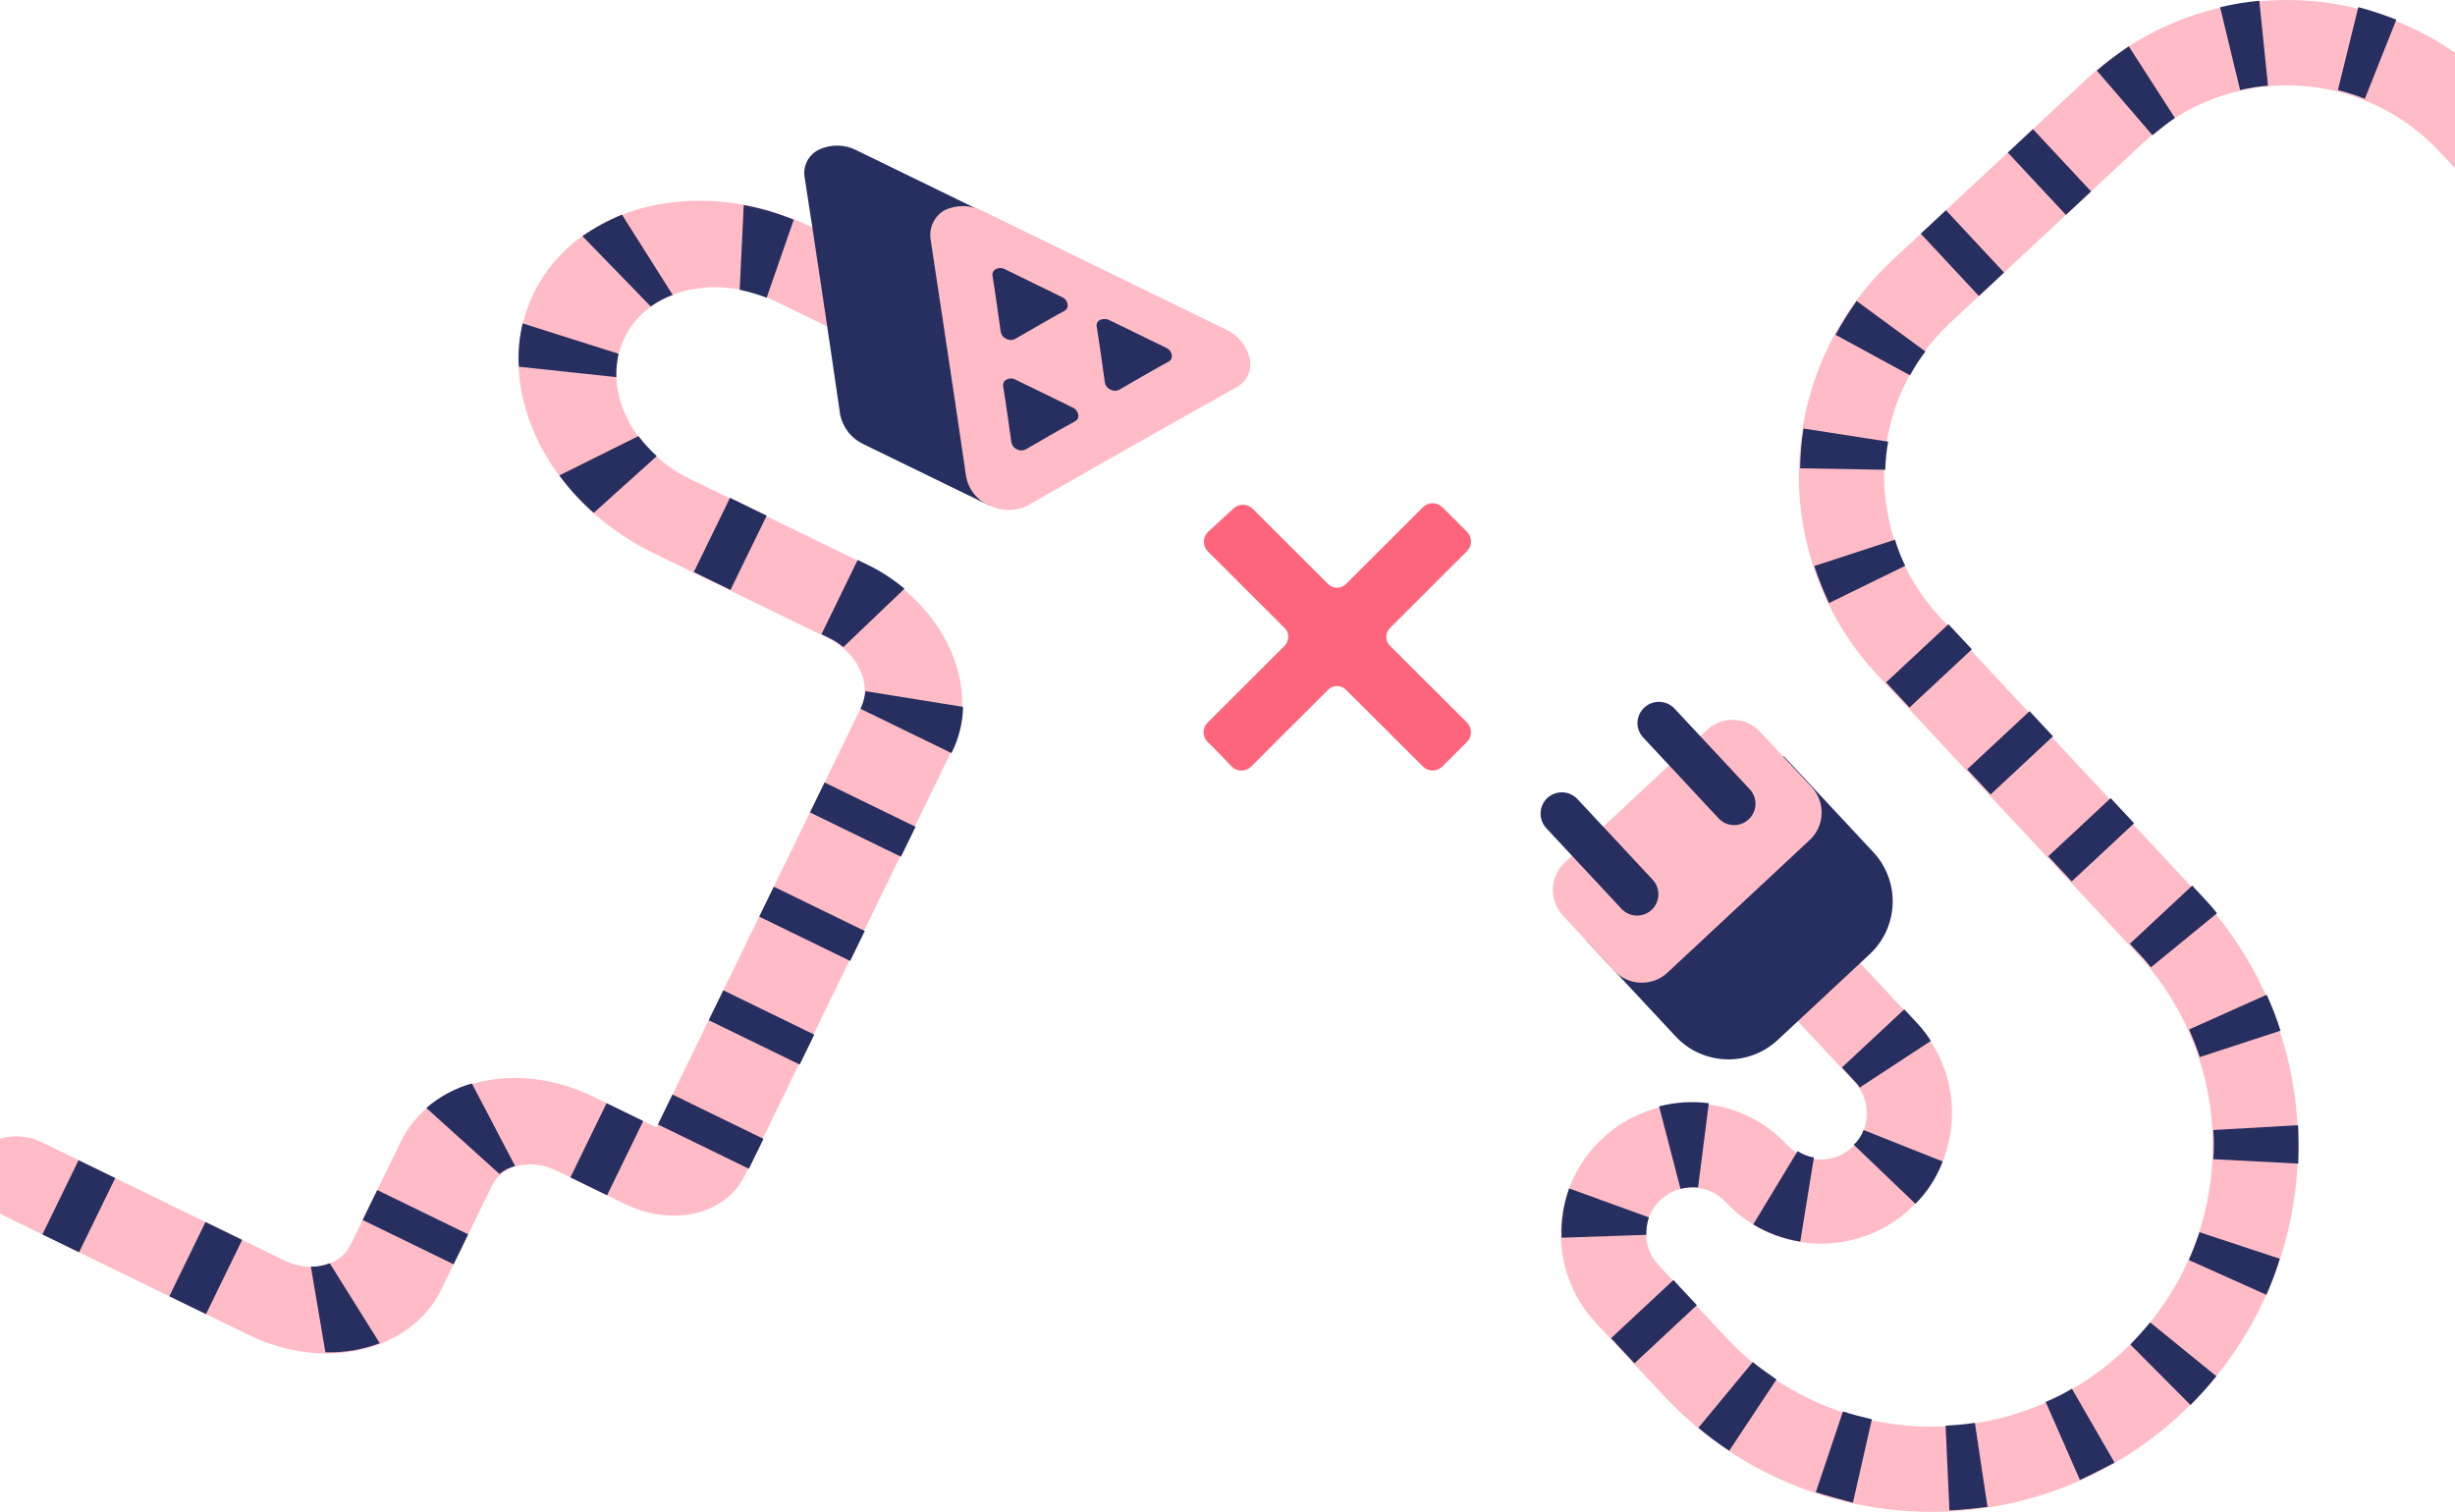<?xml version="1.0" encoding="utf-8"?>
<!-- Generator: Adobe Illustrator 26.2.1, SVG Export Plug-In . SVG Version: 6.00 Build 0)  -->
<svg version="1.1" xmlns="http://www.w3.org/2000/svg" xmlns:xlink="http://www.w3.org/1999/xlink" x="0px" y="0px"
	 viewBox="0 0 428 263.629" style="enable-background:new 0 0 428 263.629;" xml:space="preserve">
<style type="text/css">
	.st0{fill:url(#FOND_00000054974340266526422580000002805577729446349187_);}
	.st1{fill:url(#FOND_00000134970728336480758010000005869034815155864450_);}
	.st2{fill:#FFF5F7;}
	.st3{fill:url(#FOND_00000036932136117781636730000009961420284877204368_);}
	.st4{fill:url(#FOND_00000065051647625893880830000007435194097390156183_);}
	.st5{fill:url(#FOND_00000066481857894815924760000012885669933876232845_);}
	.st6{fill:url(#FOND_00000147191589044046058880000016077904146927586717_);}
	.st7{fill:url(#FOND_00000122709306716983886610000003740843252541496732_);}
	.st8{fill:url(#FOND_00000074400113905332698670000017210742694627139985_);}
	.st9{fill:url(#FOND_00000010270593620048396700000008806979845162133649_);}
	.st10{fill:url(#FOND_00000057831397236976258080000000476516069466388158_);}
	.st11{fill:url(#FOND_00000031892828949136317550000002257520077419937156_);}
	.st12{fill:#272F60;}
	.st13{fill:#FD657C;}
	.st14{fill:url(#FOND_00000078040140532822612360000017068205271356620209_);}
	.st15{fill:#F4AAB9;}
	.st16{clip-path:url(#Rectangle_10_00000001636847236834863030000010942863000335744431_);}
	.st17{fill:#FB657C;}
	.st18{fill:#FFFFFF;}
	.st19{fill:#FFBCC6;}
	.st20{clip-path:url(#SVGID_00000047738330874941128540000007692989829539644579_);}
	.st21{enable-background:new    ;}
	.st22{fill:#FB657C;stroke:#FD657C;stroke-width:3.835;stroke-linecap:round;stroke-linejoin:round;stroke-miterlimit:1.438;}
	.st23{fill:#FFBCC6;stroke:#FFBCC6;stroke-width:3.835;stroke-linecap:round;stroke-linejoin:round;stroke-miterlimit:1.438;}
	.st24{clip-path:url(#SVGID_00000154395097536409318860000012336770444804450980_);fill:#FB657C;}
	.st25{clip-path:url(#SVGID_00000141415238007510332110000017432814372295906224_);fill:#FFBCC6;}
	.st26{clip-path:url(#SVGID_00000132082194291214489060000004170553764095902882_);fill:#FFBCC6;}
	.st27{clip-path:url(#SVGID_00000108992897993575490940000012479000640362476956_);fill:#FFBCC6;}
	.st28{clip-path:url(#SVGID_00000105424566709181092390000005417684070986797981_);fill:#FFBCC6;}
	.st29{clip-path:url(#SVGID_00000053524890399084545350000005325052547153168260_);fill:#FFBCC6;}
	.st30{clip-path:url(#SVGID_00000037650257200600674300000017166092849703544198_);fill:#FFBCC6;}
	.st31{clip-path:url(#SVGID_00000183964833634737630750000010433634987610146468_);fill:#FFBCC6;}
	.st32{clip-path:url(#SVGID_00000165947036641037977420000013119046557162984621_);fill:#272F60;}
	.st33{clip-path:url(#SVGID_00000165947036641037977420000013119046557162984621_);fill:#FB657C;}
	.st34{clip-path:url(#SVGID_00000165947036641037977420000013119046557162984621_);fill:#FFBCC6;}
	.st35{clip-path:url(#SVGID_00000165947036641037977420000013119046557162984621_);fill:#FFFFFF;}
	.st36{fill:none;}
	.st37{clip-path:url(#SVGID_00000116917356748074291430000008972417072438141575_);fill:#FFFFFF;}
	.st38{clip-path:url(#SVGID_00000024684790075113286760000003352371477043726991_);fill:#FFFFFF;}
	.st39{clip-path:url(#SVGID_00000093146980732076928830000003518165431385334949_);fill:#FFFFFF;}
	.st40{clip-path:url(#SVGID_00000172401146744875617720000006092750213463145151_);fill:#FFFFFF;}
	.st41{clip-path:url(#SVGID_00000140725562301082241170000012362436993799252152_);fill:#FFFFFF;}
	.st42{clip-path:url(#SVGID_00000012465588152655981680000016066046801192794791_);fill:#FFFFFF;}
	.st43{clip-path:url(#SVGID_00000163070360756557835820000002145949431319628217_);fill:#FFFFFF;}
	.st44{clip-path:url(#SVGID_00000129901809030652917650000009636049120511037848_);fill:#FFFFFF;}
	.st45{clip-path:url(#SVGID_00000114787936365297196390000017295796323507909052_);fill:#FFFFFF;}
	.st46{clip-path:url(#SVGID_00000049221616273244114900000011900609937013061259_);fill:#FFFFFF;}
	.st47{clip-path:url(#SVGID_00000069382420262312569210000013524319303759063464_);fill:#FFFFFF;}
	.st48{clip-path:url(#SVGID_00000046305596634601102750000010334368969123144105_);fill:#FFFFFF;}
	.st49{clip-path:url(#SVGID_00000183944804458252067050000009107410829569852047_);fill:#FB657C;}
	.st50{clip-path:url(#SVGID_00000067211680471942830800000001318936111729933972_);fill:#FFFFFF;}
	.st51{clip-path:url(#SVGID_00000057132909219197273600000013823875093592683196_);fill:#FFFFFF;}
	.st52{fill:#FF647B;}
	.st53{fill:#FF657C;}
	.st54{clip-path:url(#SVGID_00000013178675347001220220000014329112302442145950_);}
	.st55{clip-path:url(#SVGID_00000036972900514049151050000016495989811669275052_);}
	.st56{clip-path:url(#SVGID_00000160882935658165525140000014939537095746743469_);}
	.st57{clip-path:url(#SVGID_00000036968921010149821040000004062153881775165082_);}
	.st58{fill:#272E5F;}
	.st59{fill:none;stroke:#272E5F;stroke-width:3;}
	.st60{clip-path:url(#SVGID_00000122707990679274200630000014206866787447297429_);}
	.st61{fill:#E94B67;}
	.st62{fill:#132350;}
	.st63{fill:#050605;}
	.st64{fill:#FFF5F7;stroke:#272E5F;stroke-width:2;}
	.st65{fill:none;stroke:#272E5F;stroke-width:2;stroke-linecap:round;stroke-linejoin:round;stroke-miterlimit:10;}
	.st66{fill:none;stroke:#272E5F;stroke-width:2;}
	.st67{fill:none;stroke:#272E5F;stroke-width:3;stroke-linecap:round;stroke-linejoin:round;stroke-miterlimit:10;}
	.st68{fill:none;stroke:#142664;stroke-width:2;stroke-linecap:round;stroke-linejoin:round;stroke-miterlimit:10;}
	.st69{clip-path:url(#SVGID_00000125569198374126824760000006545218783942435741_);}
	.st70{clip-path:url(#SVGID_00000044175041422229395350000003510570011899774342_);}
	.st71{clip-path:url(#SVGID_00000063630449487280729440000013127974656883385993_);fill:#FD657C;}
	.st72{clip-path:url(#SVGID_00000143590416513127784520000013559942328305713290_);fill:#FD657C;}
	.st73{clip-path:url(#SVGID_00000054963169153775294400000015320945091508426921_);}
	.st74{clip-path:url(#SVGID_00000003089789923729795970000012042247848381617846_);}
	.st75{clip-path:url(#SVGID_00000156550250419274241520000012268886853288316299_);}
	.st76{fill:none;stroke:#142664;stroke-width:3;stroke-linecap:round;stroke-linejoin:round;}
	.st77{clip-path:url(#SVGID_00000139988360710789315850000001629050140862417326_);}
	.st78{clip-path:url(#SVGID_00000152258592709710570990000006291974147675753639_);}
	.st79{clip-path:url(#SVGID_00000171717995190441682830000002182992965284828807_);}
	.st80{clip-path:url(#SVGID_00000181052932376957338160000014280138088280152973_);}
	.st81{clip-path:url(#SVGID_00000115488425628331144610000004850390815168196287_);}
	.st82{clip-path:url(#SVGID_00000039091350600893868600000016976017391671376794_);}
	.st83{clip-path:url(#SVGID_00000088811647260456702630000002695679287620568714_);}
	.st84{clip-path:url(#SVGID_00000054250662034154486480000018072315472597124227_);}
	.st85{clip-path:url(#SVGID_00000127734794528984504900000010002057203399572875_);}
	.st86{clip-path:url(#SVGID_00000124153248565177526910000001787369867911576222_);}
	.st87{clip-path:url(#SVGID_00000036252124335609975440000005814235240137319311_);}
	.st88{clip-path:url(#SVGID_00000105385782703302645850000005163664374577884046_);}
	.st89{clip-path:url(#SVGID_00000147925554787329902310000002883246257583790014_);}
	.st90{clip-path:url(#SVGID_00000135674666610192441680000010164215896311027638_);}
	.st91{clip-path:url(#SVGID_00000025411097240911405140000015080443969571237049_);}
	.st92{clip-path:url(#SVGID_00000182501691124211512300000012398084028190556071_);}
	.st93{clip-path:url(#SVGID_00000011751574273054218130000004760569784904772258_);}
	.st94{clip-path:url(#SVGID_00000003085246862262826500000008422362461854211725_);}
	.st95{clip-path:url(#SVGID_00000106123522935026465370000006293076002871951284_);}
	.st96{clip-path:url(#SVGID_00000101782499147709761210000008852651506969181327_);}
	.st97{clip-path:url(#SVGID_00000001658793334555422590000016362536832780172476_);}
	.st98{clip-path:url(#SVGID_00000061471953157830188810000015341523013148465328_);}
	.st99{clip-path:url(#SVGID_00000183964222882038449760000003098228781032543404_);}
	.st100{clip-path:url(#SVGID_00000122716032894112503700000018143764684747541646_);}
	.st101{clip-path:url(#SVGID_00000045581440752518556970000006125384977257991614_);}
	.st102{clip-path:url(#SVGID_00000088852166466475892880000002411472966874625415_);}
	.st103{clip-path:url(#SVGID_00000035518516050807393600000009334618192714278544_);}
	.st104{clip-path:url(#SVGID_00000126295877830075915550000005775043528520986514_);}
	.st105{clip-path:url(#SVGID_00000075876986737889052810000004851808405931125439_);}
	.st106{clip-path:url(#SVGID_00000047771693884489170770000002802502733585973125_);}
	.st107{clip-path:url(#SVGID_00000018930292114705061920000008727347248309664908_);}
	.st108{clip-path:url(#SVGID_00000087388317738260049270000014382350372050043574_);}
	.st109{clip-path:url(#SVGID_00000067222461314816159520000000770056799265124799_);}
	.st110{clip-path:url(#SVGID_00000077289001097693871060000007555567341960757148_);}
	.st111{clip-path:url(#SVGID_00000108294928158275990700000016669744275430914443_);}
	.st112{clip-path:url(#SVGID_00000116934275043146890520000006964147165885883557_);}
	.st113{clip-path:url(#SVGID_00000098936829726754601050000005520003820224666782_);}
	.st114{clip-path:url(#SVGID_00000178190000640224233810000009755791171844544178_);}
	.st115{clip-path:url(#SVGID_00000100350896525702784340000001596183572945517725_);}
	.st116{clip-path:url(#SVGID_00000161606325424194575290000002207189958525695921_);}
	.st117{clip-path:url(#SVGID_00000154419124069889081870000009928330408560228762_);}
	.st118{clip-path:url(#SVGID_00000171690355510156411620000011047782671061166261_);}
	.st119{clip-path:url(#SVGID_00000026877942082676984130000009489501142835790745_);}
	.st120{fill:#FFFFFF;stroke:#142664;stroke-width:3;stroke-linecap:round;stroke-linejoin:round;}
	.st121{clip-path:url(#SVGID_00000049923391871480874110000010395422455311450801_);}
	.st122{fill-rule:evenodd;clip-rule:evenodd;fill:#FFBCC6;}
	.st123{fill-rule:evenodd;clip-rule:evenodd;fill:#272F60;}
	.st124{fill-rule:evenodd;clip-rule:evenodd;fill:#FFFFFF;}
	.st125{fill-rule:evenodd;clip-rule:evenodd;fill:#FB657C;}
	.st126{clip-path:url(#SVGID_00000021117606157692647920000015803672634419743905_);}
	.st127{clip-path:url(#SVGID_00000078740101973603436220000007236813700770247595_);}
	.st128{clip-path:url(#SVGID_00000053522643721548322960000017540735297302668707_);}
	.st129{clip-path:url(#SVGID_00000096060424107366446640000008554938740917540249_);}
	.st130{clip-path:url(#SVGID_00000049911245050546185860000015374258550703777197_);}
	.st131{clip-path:url(#SVGID_00000101812604000587349950000000084595230498469800_);}
	.st132{clip-path:url(#SVGID_00000079476540902377838270000004157193163152348046_);}
	.st133{clip-path:url(#SVGID_00000113329454243010472280000012452797817271143337_);}
	.st134{clip-path:url(#SVGID_00000029009013055881448180000015325302793953515449_);}
	.st135{clip-path:url(#SVGID_00000018205921848944637570000001866149228903012515_);}
	.st136{clip-path:url(#SVGID_00000096031576831164279960000002472327317963385745_);}
	.st137{clip-path:url(#SVGID_00000110463836337517718600000002605757147362842262_);}
	.st138{clip-path:url(#SVGID_00000069362579112810464360000003017222978383890340_);}
	.st139{clip-path:url(#SVGID_00000016780171362580756860000009656325207978413445_);}
	.st140{clip-path:url(#SVGID_00000083798443717408015550000010561834864688496515_);}
	.st141{clip-path:url(#SVGID_00000021090449461200275930000005495847498052464814_);}
	.st142{clip-path:url(#SVGID_00000116953004157232809270000004474196764969913234_);}
	.st143{clip-path:url(#SVGID_00000128456553659216738250000015861696671436261777_);}
	.st144{clip-path:url(#SVGID_00000088820249435667762000000013102724422291604139_);}
	.st145{clip-path:url(#SVGID_00000018221701889600827430000008174191800228783806_);}
	.st146{clip-path:url(#SVGID_00000149347230494110732530000011242334223064242075_);}
	.st147{clip-path:url(#SVGID_00000083798057031818936900000000127727985468064907_);}
	.st148{clip-path:url(#SVGID_00000057134768918657668040000015907386063693606065_);}
	.st149{clip-path:url(#SVGID_00000042004095593462377270000005063684459403272067_);}
	.st150{clip-path:url(#SVGID_00000047750927513454084470000002563183967138477976_);}
	.st151{clip-path:url(#SVGID_00000103959559714034146420000007061628395327381940_);}
	.st152{clip-path:url(#SVGID_00000000922806483821368230000004092118365464582553_);}
	.st153{clip-path:url(#SVGID_00000151544646013652844610000016277865922222684296_);}
	.st154{clip-path:url(#SVGID_00000032606316517960602300000007763334537235242386_);}
	.st155{clip-path:url(#SVGID_00000155137341904918638650000016164676356766326960_);}
	.st156{clip-path:url(#SVGID_00000011028475813567857840000008659900167610094505_);}
	.st157{clip-path:url(#SVGID_00000087402393728364439750000015318019110002240403_);}
	.st158{clip-path:url(#SVGID_00000067232825331820649500000003214088321952947643_);}
	.st159{clip-path:url(#SVGID_00000106838791921686800200000016031239510866493075_);}
	.st160{clip-path:url(#SVGID_00000094613800835544024380000013429090144086177184_);}
	.st161{clip-path:url(#SVGID_00000032607232177224964910000011248749314416437894_);}
	.st162{clip-path:url(#SVGID_00000044877917059099690820000003198800574573042604_);}
	.st163{clip-path:url(#SVGID_00000115487599700484636760000003707979491199379867_);}
	.st164{clip-path:url(#SVGID_00000124884134913449967560000003647990088107823237_);}
	.st165{clip-path:url(#SVGID_00000175303589020987256550000005974897794722162600_);}
	.st166{clip-path:url(#SVGID_00000067930583183736814940000000052812044191930036_);}
	.st167{clip-path:url(#SVGID_00000031902408882000061390000016307084404153466272_);}
	.st168{clip-path:url(#SVGID_00000008861614221500486300000010324251058517518520_);}
	.st169{clip-path:url(#SVGID_00000090973469555810791980000002534034475485150863_);}
	.st170{clip-path:url(#SVGID_00000085211073212975056200000015752951134038270118_);}
	.st171{clip-path:url(#SVGID_00000137829199964723158560000010756712793465238940_);}
	.st172{clip-path:url(#SVGID_00000007419959848949240050000000111163236963860096_);}
	.st173{clip-path:url(#SVGID_00000173856042709462853880000007726735378935189651_);}
	.st174{clip-path:url(#SVGID_00000147201438444112761120000016777866501392445843_);}
	.st175{clip-path:url(#SVGID_00000060024588102354354620000004186496438543546043_);}
	.st176{clip-path:url(#SVGID_00000103944675942345180530000008601320453519872666_);}
	.st177{clip-path:url(#SVGID_00000101104568601799320850000004347706826179497148_);}
	.st178{clip-path:url(#SVGID_00000106106260044005527670000015015945076030304128_);}
	.st179{clip-path:url(#SVGID_00000051368065879071927110000012484243988672791686_);}
	.st180{clip-path:url(#SVGID_00000003810388932963249720000005558377556589326750_);}
	.st181{clip-path:url(#SVGID_00000010302425366748237200000012541171253961407412_);}
	.st182{clip-path:url(#SVGID_00000105398105302628127110000009174200324291845010_);}
	.st183{clip-path:url(#SVGID_00000057115602743676530770000007004684139687332025_);}
	.st184{clip-path:url(#SVGID_00000087373034160245579770000012705535667092381350_);}
	.st185{clip-path:url(#SVGID_00000026849506120438071190000014001208815543206333_);}
	.st186{clip-path:url(#SVGID_00000039096806420792412420000006231587823304351934_);}
	.st187{clip-path:url(#SVGID_00000175307223154138590160000015888426731930509704_);}
	.st188{clip-path:url(#SVGID_00000139990122651707981110000016424133133576712847_);}
	.st189{clip-path:url(#SVGID_00000093876525455724728030000002987953026301635260_);}
	.st190{clip-path:url(#SVGID_00000055705786886956482760000010394562788993997722_);}
	.st191{clip-path:url(#SVGID_00000015324744976673934660000012706767475079582101_);}
	.st192{clip-path:url(#SVGID_00000129195209566891634510000004087199243389568656_);}
	.st193{clip-path:url(#SVGID_00000158727372950223628420000003157560904275551676_);}
	.st194{clip-path:url(#SVGID_00000008114034112201800770000011409259459707092411_);}
	.st195{clip-path:url(#SVGID_00000036944328829166141690000008474656026171298979_);}
	.st196{clip-path:url(#SVGID_00000172411733518317671970000009403808929648430014_);}
	.st197{clip-path:url(#SVGID_00000168831622606448234960000015792386357985330326_);}
	.st198{clip-path:url(#SVGID_00000000912714936868255370000016446806814086064303_);}
	.st199{clip-path:url(#SVGID_00000064324504677523985670000006684450324206737544_);}
	.st200{clip-path:url(#SVGID_00000011753977579358708960000007269459074513579197_);}
	.st201{clip-path:url(#SVGID_00000001654958496710958100000006993655461847973042_);}
	.st202{clip-path:url(#SVGID_00000117677773625866573650000005715003927039354765_);}
	.st203{clip-path:url(#SVGID_00000062879336998779183180000018022637173011874451_);}
	.st204{clip-path:url(#SVGID_00000083794084254838092590000013899413033035590545_);}
	.st205{clip-path:url(#SVGID_00000077314137610106086250000010101457560014727822_);}
	.st206{clip-path:url(#SVGID_00000166647504379519757010000013043246855703865764_);}
	.st207{clip-path:url(#SVGID_00000008829782911496954280000002017474142835493285_);}
	.st208{clip-path:url(#SVGID_00000167387255443526013080000007451380857036672911_);}
	.st209{clip-path:url(#SVGID_00000049941105694864886870000009169142198871262909_);}
	.st210{clip-path:url(#SVGID_00000148633204763549778660000000100736634910972075_);}
	.st211{clip-path:url(#SVGID_00000071544511137784582960000008822635789099395740_);}
	.st212{clip-path:url(#SVGID_00000063612880737942987710000013600071962469703302_);}
	.st213{clip-path:url(#SVGID_00000137818776174829289110000007049022566827101844_);}
	.st214{clip-path:url(#SVGID_00000106853558191857585660000013652086655040736947_);}
	.st215{clip-path:url(#SVGID_00000152248937927748149460000005343828956684309654_);}
	.st216{clip-path:url(#SVGID_00000074409038117510705570000015180959411873263533_);}
	.st217{clip-path:url(#SVGID_00000039830194500608901000000001538712059774176668_);}
	.st218{clip-path:url(#SVGID_00000071561263788762544440000017598455005323378328_);}
	.st219{clip-path:url(#SVGID_00000025400536041761088970000010792794683300342922_);}
	.st220{clip-path:url(#SVGID_00000183957263949168686340000004181886468031208103_);}
	.st221{clip-path:url(#SVGID_00000171713233401959649730000014462454947238204863_);}
	.st222{clip-path:url(#SVGID_00000088121843537375036520000017532634535891198642_);}
	.st223{clip-path:url(#SVGID_00000000910110107713562070000000576466996575020215_);}
	.st224{clip-path:url(#SVGID_00000099622823682589595230000004413136621997585584_);}
	.st225{clip-path:url(#SVGID_00000176004171326587472450000006734356876883314620_);}
	.st226{clip-path:url(#SVGID_00000013166624414385312670000011982566150227374770_);}
	.st227{clip-path:url(#SVGID_00000152945689369830115080000017159897197193534641_);}
	.st228{clip-path:url(#SVGID_00000043416495853030881690000006501859424595387554_);}
	.st229{clip-path:url(#SVGID_00000045586796687586846230000017620183052477837476_);}
	.st230{clip-path:url(#SVGID_00000067914821566634773400000006493266519386193827_);}
	.st231{clip-path:url(#SVGID_00000076582978661357580860000000998530074948619140_);}
	.st232{clip-path:url(#SVGID_00000048483320595297295290000002145002050504540051_);}
	.st233{clip-path:url(#SVGID_00000098204214471804611700000002557106219321927311_);}
	.st234{clip-path:url(#SVGID_00000114789388048370973700000008776099579786768809_);}
	.st235{clip-path:url(#SVGID_00000159467620441040874500000004839819256271137954_);}
	.st236{clip-path:url(#SVGID_00000078754225854744927660000005493961007723628190_);}
	.st237{clip-path:url(#SVGID_00000089540879113477932320000012448771625516031371_);}
	.st238{clip-path:url(#SVGID_00000015341685371701374270000010966621050133408152_);}
	.st239{clip-path:url(#SVGID_00000038407400953287270410000015943315048864314522_);}
	.st240{clip-path:url(#SVGID_00000100372180998560814340000017918579480524283541_);}
	.st241{clip-path:url(#SVGID_00000100357747350884923620000005456461973192396733_);}
	.st242{clip-path:url(#SVGID_00000127751053411973691990000006920977932323895178_);}
	.st243{clip-path:url(#SVGID_00000086690818052187716650000008582448318669411481_);}
	.st244{clip-path:url(#SVGID_00000072256541915146169470000011352915987406295711_);}
	.st245{clip-path:url(#SVGID_00000079444325459212436480000010283345216409487761_);}
	.st246{clip-path:url(#SVGID_00000011732280770578576410000010967202713697992342_);}
	.st247{clip-path:url(#SVGID_00000163050335454395947900000000904693579142768524_);}
	.st248{clip-path:url(#SVGID_00000063617054453860422480000012314150704216076222_);}
	.st249{clip-path:url(#SVGID_00000071537925305582437420000009062927840845632421_);}
	.st250{clip-path:url(#SVGID_00000070817186227197191950000002973358202991347636_);}
	.st251{clip-path:url(#SVGID_00000014597993907517190600000010969577830390006960_);}
	.st252{clip-path:url(#SVGID_00000140006427219193849240000009603324998822722995_);}
	.st253{clip-path:url(#SVGID_00000084493661731154016300000005556794594435769253_);}
	.st254{clip-path:url(#SVGID_00000099631706794248977240000018244013418585025411_);}
	.st255{clip-path:url(#SVGID_00000035531166212749193920000004233535598630610094_);}
	.st256{fill:#E94966;}
	.st257{fill:#13224F;}
	.st258{display:none;}
	.st259{display:inline;}
	.st260{display:inline;enable-background:new    ;}
</style>
<g id="FONDS">
</g>
<g id="ILLUSTRATIONS">
	<path class="st19" d="M428,9.202c-19.373-13.551-46.221-12.223-64.194,4.559l-33.935,31.645
		c-20.649,19.286-21.786,51.649-2.542,72.337l45.285,48.562
		c18.45,19.802,17.367,50.807-2.419,69.273
		c-19.798,18.478-50.826,17.407-69.303-2.391l-11.77-12.622
		c-3.025-3.244-2.848-8.327,0.396-11.353c3.244-3.025,8.327-2.848,11.353,0.396
		l-0.002,0c8.58,9.2,22.992,9.703,32.192,1.125
		c9.202-8.58,9.706-22.994,1.126-32.195l-20.27-21.737
		c-2.8-3.002-7.504-3.167-10.506-0.367s-3.167,7.504-0.367,10.506l20.27,21.737
		c3.026,3.244,2.848,8.327-0.396,11.353c-3.245,3.025-8.328,2.848-11.353-0.396
		c-8.58-9.199-22.992-9.703-32.192-1.124c-9.202,8.579-9.706,22.993-1.126,32.194
		l11.773,12.625c24.064,25.781,64.464,27.191,90.269,3.152
		c25.822-24.056,27.254-64.49,3.198-90.312l-45.285-48.562
		c-13.648-14.684-12.843-37.643,1.802-51.333l33.935-31.645
		c14.679-13.653,37.638-12.856,51.333,1.783L428,29.34V9.202z"/>
	<path class="st19" d="M168.415,52.693l-26.734-13.025
		c-19.187-9.348-40.999-4.209-48.632,11.458
		C85.416,66.792,94.812,87.137,113.999,96.485l30.443,14.832
		c5.117,2.493,7.659,7.996,5.624,12.174l-35.617,73.103l-11.127-5.421
		c-13.175-6.419-28.194-2.881-33.435,7.875l-8.804,18.07
		c-1.781,3.655-6.966,4.877-11.443,2.696L7.302,199.185
		C4.84,197.986,2.169,197.845,0,198.591v12.982c0.318,0.2,0.646,0.391,0.994,0.56
		l42.338,20.627c13.305,6.482,28.321,2.944,33.613-7.917l8.804-18.07
		c1.781-3.654,6.788-4.834,11.265-2.653l12.027,5.859
		c8.18,3.988,17.479,1.795,20.735-4.886l36.077-74.049
		c5.495-11.279-1.283-25.953-15.097-32.685L120.312,83.527
		c-10.488-5.109-15.571-16.115-11.399-24.679
		c4.122-8.459,15.973-11.345,26.46-6.235l26.734,13.024
		c4.349,2.119,9.355,0.941,11.084-2.608
		C174.921,59.48,172.764,54.812,168.415,52.693z"/>
	<path id="Tracé_4269_00000012451890677188561450000014964632059553960359_" class="st12" d="M295.827,227.584
		l-4.087-4.383l-10.873,10.139l4.087,4.383L295.827,227.584z M309.707,240.534
		c-1.408-0.983-2.815-1.963-4.135-3.028l-9.476,11.459
		c1.712,1.437,3.506,2.773,5.373,4.002L309.707,240.534z M287.015,215.319
		c-0.019-1.031,0.133-2.057,0.448-3.039l-13.901-5.062
		c-0.982,2.759-1.43,5.679-1.32,8.605L287.015,215.319z M326.342,247.473
		c-1.682-0.398-3.366-0.795-5.042-1.363l-4.734,14.084
		c2.097,0.666,4.281,1.25,6.465,1.836L326.342,247.473z M344.297,248.095
		c-1.706,0.279-3.406,0.39-5.107,0.5l0.67,14.781
		c2.206-0.093,4.421-0.356,6.636-0.617L344.297,248.095z M292.976,207.297
		c1.001-0.246,2.036-0.325,3.063-0.234l1.873-14.692
		c-2.899-0.379-5.843-0.193-8.671,0.548L292.976,207.297z M305.649,213.505
		c2.517,1.519,5.303,2.537,8.207,2.999l2.38-14.673
		c-1.016-0.169-1.985-0.55-2.844-1.117L305.649,213.505z M361.213,242.151
		c-1.463,0.883-2.992,1.652-4.573,2.3l5.968,13.607
		c2.069-0.946,4.055-1.98,6.042-3.012L361.213,242.151z M333.933,209.909
		c2.092-2.095,3.713-4.612,4.754-7.383l-13.8-5.483
		c-0.353,0.982-0.938,1.864-1.704,2.572L333.933,209.909z M336.625,181.505
		c-0.682-1.091-1.47-2.112-2.351-3.05l-2.287-2.453l-10.873,10.139l2.289,2.454
		c0.321,0.307,0.594,0.659,0.811,1.046L336.625,181.505z M321.85,165.132
		l-4.087-4.382l-10.873,10.139l4.087,4.383L321.85,165.132z M374.85,230.582
		c-1.065,1.32-2.21,2.552-3.443,3.866l10.485,10.542
		c1.588-1.592,3.09-3.267,4.501-5.018L374.85,230.582z M383.46,214.854
		c-0.569,1.678-1.131,3.186-1.868,4.855l13.527,6.068
		c0.905-2.046,1.685-4.144,2.338-6.283L383.46,214.854z M385.865,197.042
		c0.122,1.694,0.119,3.394-0.009,5.088l14.815,0.77
		c0.077-2.203,0.073-4.492-0.021-6.701L385.865,197.042z M381.647,179.509
		c0.705,1.636,1.329,3.185,1.866,4.813l14.071-4.599
		c-0.678-2.138-1.482-4.233-2.41-6.275L381.647,179.509z M371.316,164.562
		l1.471,1.578c0.778,0.805,1.513,1.652,2.2,2.536l11.527-9.438
		c-0.893-1.134-1.873-2.184-2.854-3.237l-1.471-1.578L371.316,164.562z
		 M328.813,118.984l4.087,4.383l10.874-10.14l-4.086-4.382L328.813,118.984z
		 M342.953,134.147l4.087,4.383l10.874-10.14l-4.086-4.382L342.953,134.147z
		 M357.093,149.311l4.087,4.383l10.874-10.14l-4.086-4.382L357.093,149.311z
		 M316.294,98.702c0.733,2.198,1.592,4.351,2.573,6.45l13.289-6.492
		c-0.72-1.468-1.318-2.993-1.789-4.558L316.294,98.702z M314.423,74.723
		c-0.363,2.294-0.557,4.612-0.582,6.934l14.833,0.26
		c0.041-1.645,0.212-3.284,0.512-4.902L314.423,74.723z M323.686,52.484
		c-1.338,1.894-2.568,3.863-3.683,5.896l12.983,7.066
		c0.786-1.453,1.686-2.841,2.692-4.151L323.686,52.484z M334.865,40.748
		l10.135,10.869l4.388-4.092L339.253,36.656L334.865,40.748z M350.034,26.604
		l10.135,10.869l4.388-4.092l-10.135-10.869L350.034,26.604z M371.128,8.08
		c-1.933,1.304-3.795,2.712-5.576,4.217l9.696,11.278
		c1.31-1.057,2.618-2.115,3.922-3.002L371.128,8.08z M393.881,0.137
		c-2.3,0.209-4.582,0.584-6.827,1.121l3.482,14.452
		c1.597-0.386,3.223-0.641,4.862-0.764L393.881,0.137z M417.77,3.429
		c-2.165-0.855-4.377-1.584-6.626-2.185l-3.56,14.464
		c1.598,0.401,3.168,0.908,4.698,1.519L417.77,3.429z"/>
	<path id="Tracé_4270_00000137093581337232848050000017972333179675345299_" class="st12" d="M325.966,166.379
		c5.084-4.739,5.364-12.702,0.625-17.787c-0-0-0.001-0.001-0.001-0.001
		l-15.612-16.741l-34.458,32.133l15.612,16.741
		c4.741,5.083,12.704,5.36,17.787,0.62c0-0,0.001-0.001,0.001-0.001
		L325.966,166.379z"/>
	<path id="Tracé_4271_00000019674371794624220670000018055710579530245557_" class="st19" d="M281.419,169.244
		c2.447,2.661,6.588,2.834,9.249,0.387c0.024-0.022,0.049-0.045,0.073-0.068
		l24.725-23.056c2.662-2.446,2.836-6.588,0.39-9.249
		c-0.021-0.023-0.042-0.045-0.063-0.068l-8.909-9.554
		c-2.448-2.661-6.591-2.834-9.252-0.386c-0.022,0.02-0.044,0.04-0.065,0.061
		l-24.725,23.056c-2.664,2.445-2.842,6.587-0.397,9.252
		c0.022,0.024,0.044,0.047,0.066,0.071L281.419,169.244z"/>
	<path id="Tracé_4272_00000181054283530220929600000014584335189677359796_" class="st12" d="M286.495,128.623
		l13.159,14.111c1.424,1.478,3.778,1.522,5.256,0.097
		c1.444-1.392,1.524-3.678,0.18-5.167l-13.159-14.111
		c-1.405-1.49-3.748-1.572-5.252-0.182c-1.499,1.355-1.617,3.669-0.262,5.168
		C286.443,128.568,286.469,128.595,286.495,128.623"/>
	<path id="Tracé_4273_00000064318189459078241490000003787888593626194592_" class="st12" d="M269.573,144.404
		l13.159,14.111c1.424,1.478,3.778,1.522,5.256,0.097
		c1.444-1.392,1.524-3.678,0.18-5.167l-13.159-14.111
		c-1.405-1.49-3.748-1.572-5.252-0.182
		C268.267,140.557,268.185,142.899,269.573,144.404"/>
	
		<g id="Groupe_1184_00000094617510291950299960000012665406137889848971_" transform="matrix(-0.899, -0.438, 0.438, -0.899, 90.855, 655.948)">
		<g>
			<g id="Groupe_1183_00000137843740892981751460000003471441852885955976_">
				<path id="Tracé_4275_00000132808935643256600260000013148626391291819677_" class="st12" d="M209.43,576.271
					h-7.114v-14.4h7.114V576.271z M236.749,574.529
					c-2.929,0.807-5.932,1.313-8.964,1.509l-1.707-14.289
					c1.631-0.146,3.248-0.418,4.837-0.813L236.749,574.529z M259.655,557.336
					c-1.29,2.284-2.816,4.426-4.554,6.39l-14.085-8.711
					c0.998-1.048,1.858-2.219,2.561-3.485L259.655,557.336z M259.655,532.011
					c1.244,2.216,2.154,4.604,2.7,7.086l-17.358,2.556
					c-0.31-1.333-0.788-2.621-1.423-3.833L259.655,532.011z M236.748,514.815
					c2.861,0.781,5.628,1.871,8.252,3.252l-9.39,12.2
					c-1.418-0.704-2.893-1.287-4.41-1.742L236.748,514.815z M190.364,513.188
					c-1.006-0.001-2.009-0.118-2.988-0.348l-5.122,13.824
					c2.65,0.668,5.377,0.981,8.11,0.929h1.423V513.193L190.364,513.188z
					 M209.429,513.188h7.114v14.4h-7.113L209.429,513.188z M179.978,504.475v0.232
					c0.04,0.993,0.232,1.973,0.569,2.908l-16.5,5
					c-1.144-2.476-1.728-5.173-1.712-7.9v-0.232L179.978,504.475z M179.978,490.186
					h-17.643v-5.809h17.644L179.978,490.186z M179.978,469.973h-17.643v-5.809h17.644
					L179.978,469.973z M179.978,449.873h-17.643v-5.803h17.644L179.978,449.873z
					 M179.978,429.659h-17.643v-5.803h17.644L179.978,429.659z M189.653,423.269h-7.113
					v-14.4h7.114L189.653,423.269z M217.535,408.755
					c-1.192,2.798-2.99,5.298-5.263,7.319l-13.09-9.642
					c0.799-0.657,1.433-1.493,1.849-2.44L217.535,408.755z M218.959,392.143h-17.638
					v-5.81h17.643L218.959,392.143z M223.511,375.066
					c-1.024,0.47-1.942,1.142-2.7,1.975l-13.941-8.713
					c2.22-2.351,4.877-4.246,7.824-5.577L223.511,375.066z M268.049,374.015h-7.114
					v-14.4h7.114V374.015z M243.435,374.015h-7.113v-14.4h7.113V374.015z"/>
				<path id="Tracé_4276_00000077284042488778336580000009767353498329371570_" class="st12" d="M199.612,546.183
					h-24.33v29.507l-5.264,7.667c-1.139,1.684-1.139,3.892,0,5.576
					c1.309,1.598,3.206,2.603,5.264,2.789h47.949
					c2.318,0.056,4.529-0.976,5.975-2.789c1.281-1.638,1.281-3.938,0-5.576
					c-6.542-9.409-17.074-24.744-23.619-34.386
					C204.149,547.149,201.933,546.115,199.612,546.183"/>
				<path id="Tracé_4277_00000101805164520194673750000012343817731339429813_" class="st19" d="M151.664,591.838
					c-2.319,0.057-4.53-0.974-5.976-2.788c-1.281-1.638-1.281-3.939,0-5.577
					c6.54-9.409,17.073-24.743,23.618-34.385c1.432-1.845,3.641-2.919,5.977-2.905
					c2.36-0.131,4.62,0.968,5.975,2.905c6.545,9.642,17.07,24.86,23.619,34.385
					c1.137,1.685,1.137,3.892,0,5.577c-1.447,1.813-3.658,2.845-5.977,2.788
					H151.664z"/>
				<path id="Tracé_4278_00000103954396108783110000000003759688384774329779_" class="st12" d="M169.734,567.903
					c-0.563,0.026-1.1-0.238-1.423-0.7c-0.285-0.378-0.285-0.9,0-1.278
					c1.565-2.2,3.987-5.801,5.549-8.122c0.323-0.462,0.86-0.726,1.423-0.7
					c0.563-0.026,1.1,0.238,1.422,0.7c1.565,2.323,3.984,5.924,5.549,8.131
					c0.287,0.378,0.287,0.9,0,1.278c-0.323,0.462-0.86,0.726-1.423,0.7
					L169.734,567.903z"/>
				<path id="Tracé_4279_00000009571501612373740340000001222679296253151655_" class="st12" d="M179.835,584.399
					c-0.563,0.026-1.1-0.238-1.423-0.7c-0.285-0.378-0.285-0.9,0-1.278
					c1.565-2.2,3.987-5.801,5.549-8.122c0.323-0.462,0.86-0.726,1.423-0.7
					c0.563-0.026,1.1,0.238,1.422,0.7c1.565,2.323,3.984,5.924,5.549,8.131
					c0.287,0.378,0.287,0.9,0,1.278c-0.323,0.462-0.86,0.726-1.423,0.7
					L179.835,584.399z"/>
				<path id="Tracé_4280_00000103953411162355356600000010925823372551752587_" class="st12" d="M159.632,584.399
					c-0.563,0.026-1.1-0.238-1.423-0.7c-0.285-0.378-0.285-0.9,0-1.278
					c1.565-2.2,3.987-5.801,5.549-8.122c0.323-0.462,0.86-0.726,1.423-0.7
					c0.563-0.026,1.1,0.238,1.422,0.7c1.565,2.323,3.984,5.924,5.549,8.131
					c0.287,0.378,0.287,0.9,0,1.278c-0.357,0.421-0.872,0.674-1.423,0.7
					L159.632,584.399z"/>
			</g>
		</g>
	</g>
	<g id="Groupe_1186_00000169528798347575120960000016793842462630947489_" transform="translate(182.434 474.43)">
		<g>
			<g id="Groupe_1185_00000176023191918495249550000014452160543832394388_" transform="translate(0)">
				<path id="Tracé_4281_00000160152596194126950540000007389927380974084283_" class="st13" d="M28.078-345.072
					c-0.903-0.929-0.903-2.407,0-3.336l13.371-13.345
					c0.438-0.43,0.696-1.009,0.723-1.622c0.009-0.621-0.255-1.215-0.723-1.623
					l-13.28-13.255c-0.946-0.921-0.966-2.435-0.045-3.381
					c0.015-0.015,0.03-0.03,0.045-0.045c1.355-1.262,3.162-2.886,4.517-4.148
					c0.939-0.831,2.361-0.791,3.252,0.09l13.1,13.074
					c0.421,0.452,1.008,0.713,1.626,0.721c0.622,0.01,1.216-0.253,1.626-0.721
					c3.163-3.155,10.209-10.189,13.371-13.344c0.931-0.904,2.412-0.904,3.343,0
					l4.336,4.322c0.904,0.928,0.904,2.408,0,3.336l-13.37,13.344
					c-0.453,0.419-0.715,1.006-0.723,1.623c-0.01,0.621,0.255,1.214,0.723,1.622
					l13.37,13.345c0.904,0.928,0.904,2.408,0,3.336l-4.336,4.328
					c-0.931,0.904-2.412,0.904-3.343,0l-13.371-13.334
					c-0.421-0.452-1.008-0.713-1.626-0.721c-0.622-0.01-1.216,0.254-1.626,0.721
					L35.667-340.74c-0.931,0.904-2.412,0.904-3.343,0
					c-1.175-1.262-2.89-3.066-4.246-4.328"/>
			</g>
		</g>
	</g>
</g>
<g id="TEXTES_FR" class="st258">
</g>
<g id="TEXTES_GB">
</g>
</svg>
